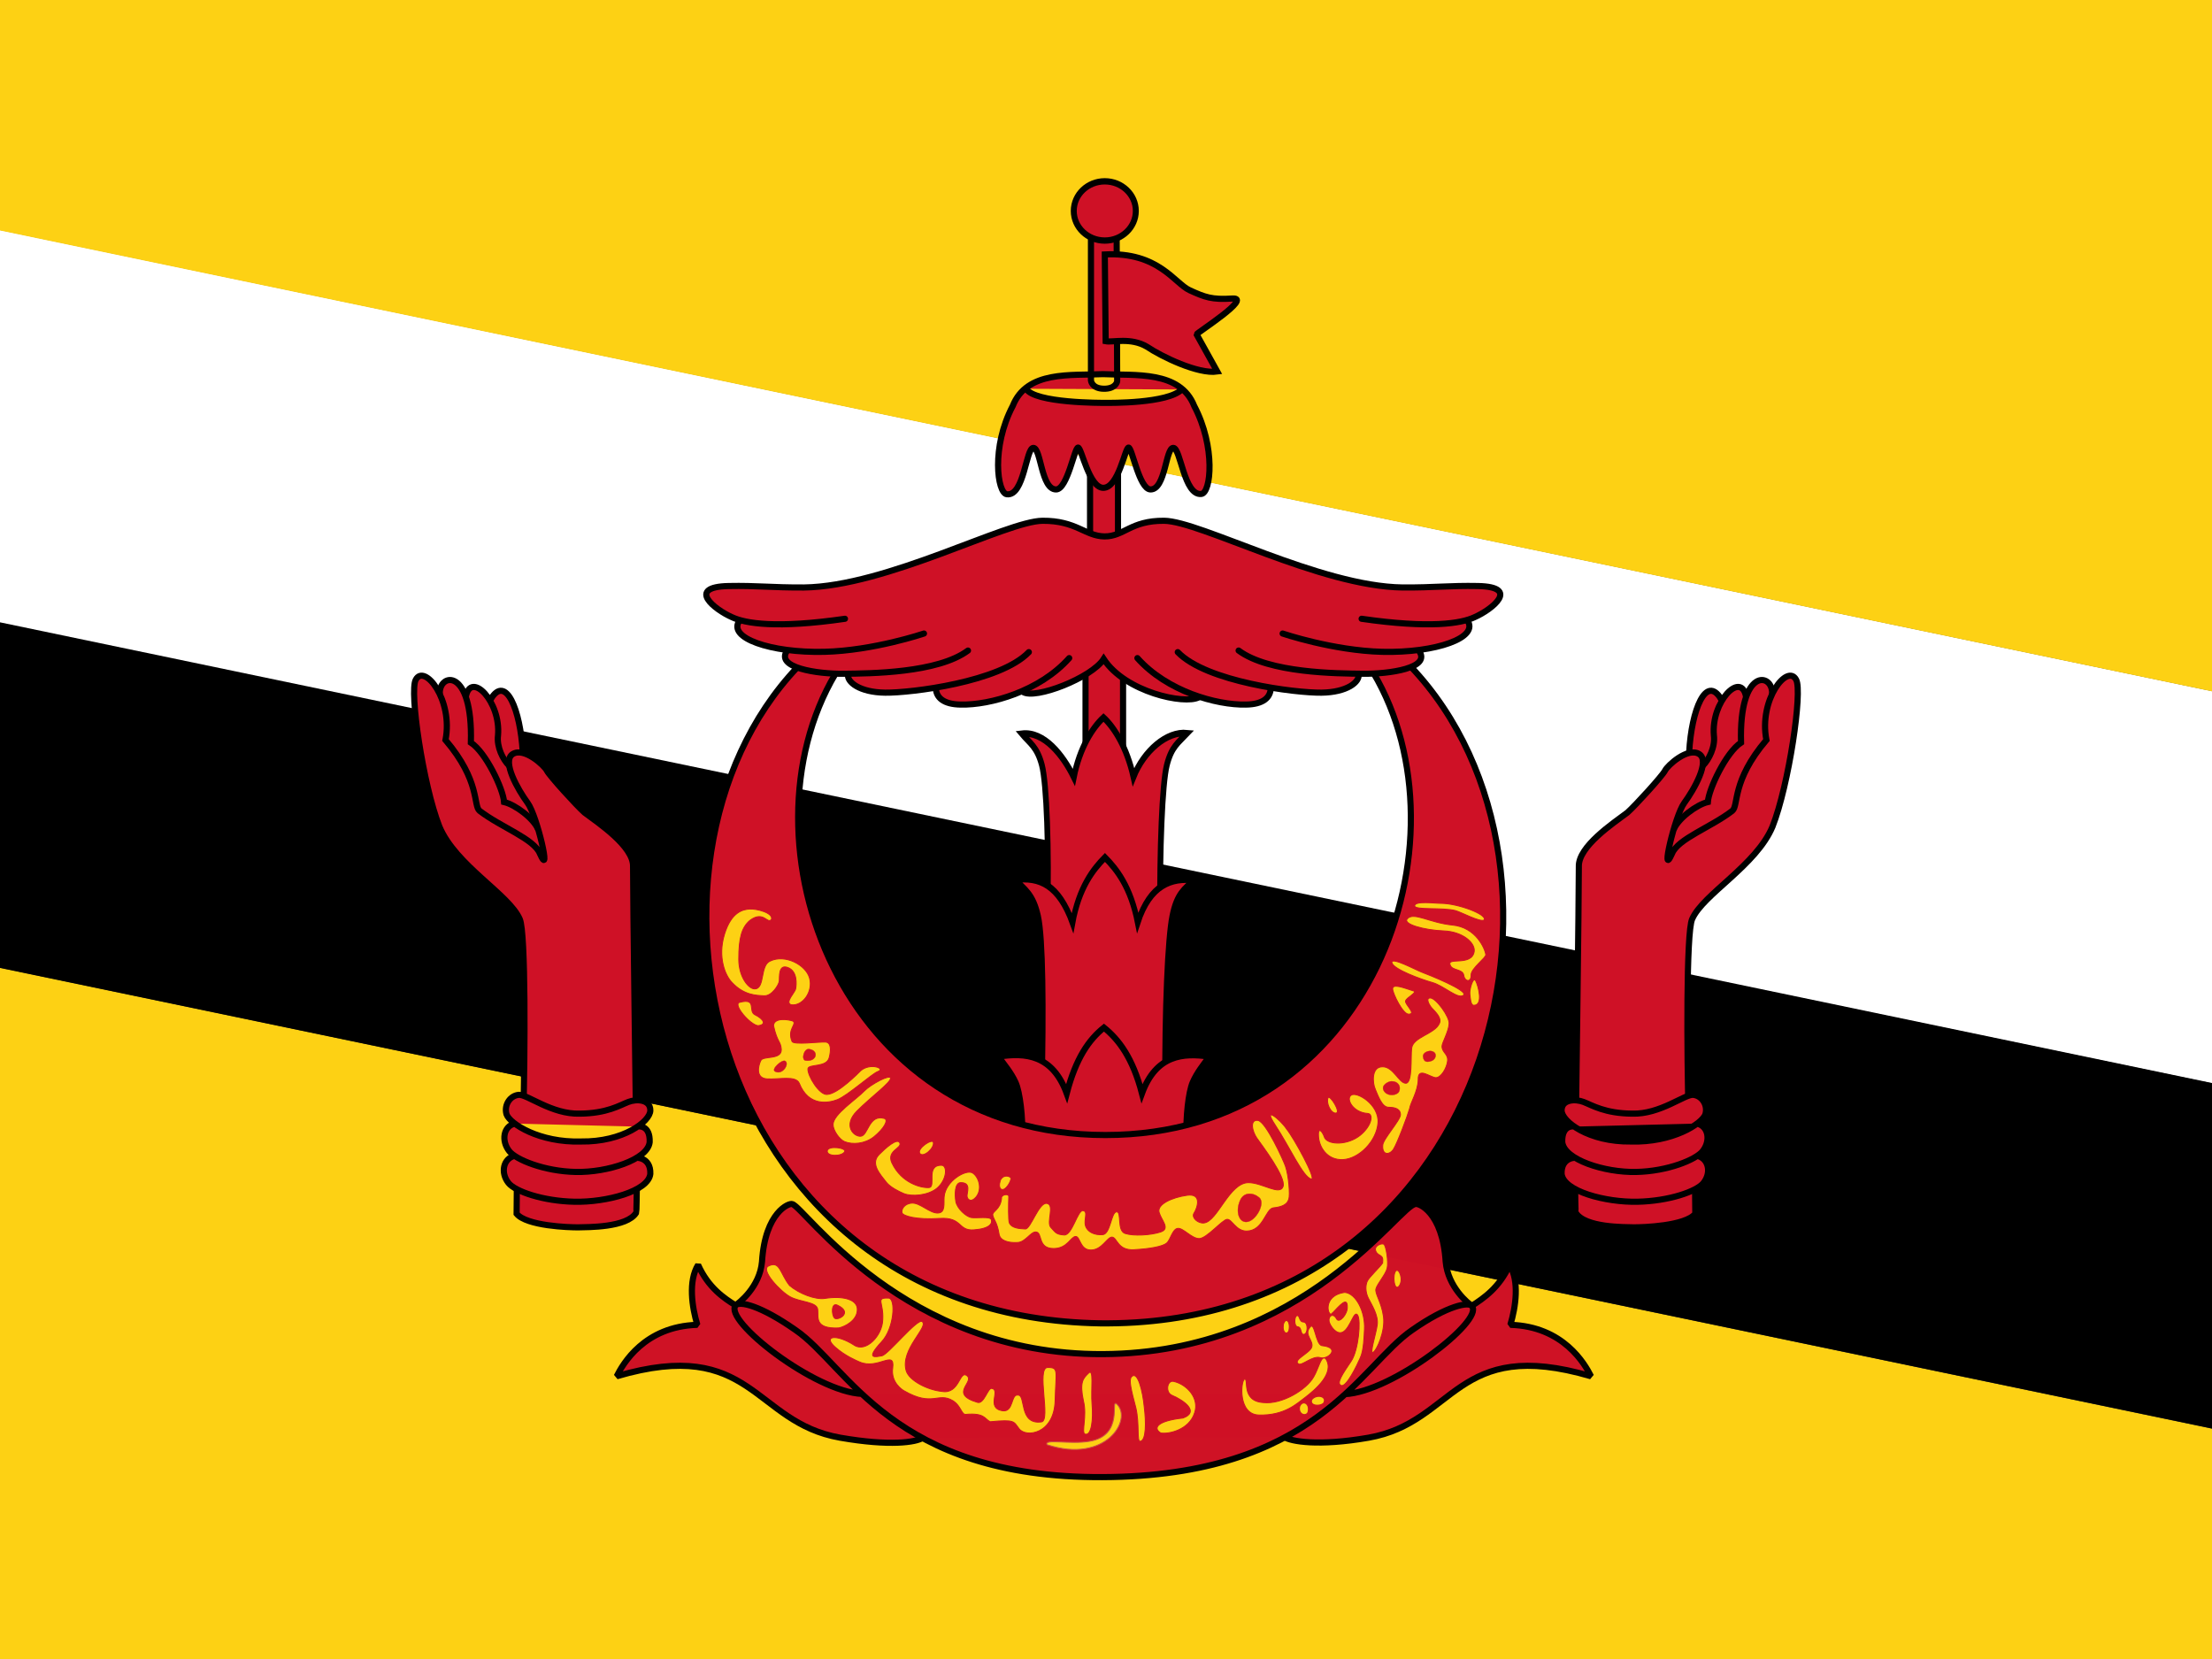 <svg xmlns="http://www.w3.org/2000/svg" height="480" width="640"><rect width="100%" height="100%" fill="#333333" stroke="none"/><defs><clipPath id="a"><path fill-opacity=".67" d="M0 0h640v480H0z"/></clipPath></defs><g fill-rule="evenodd" clip-path="url(#a)"><g stroke-width="1pt"><path d="M-160.218 33.142l.118 114.17L799.905 346.66V233.313l-960.12-200.17z" fill="#fff"/><path d="M-160.1 246.65V480h960.005v-33.325L-160.1 246.648zM799.905 233.344V-.006H-160.1v33.325l960.005 200.025z" fill="#fdd114"/><path d="M-160.1 146.713v100.004l960.314 199.96-.31-100.015-960.004-199.95z"/></g><path stroke="#000" stroke-width="1.778" fill="#cf1126" d="M314.08 189.7h10.854v28.973H314.08z"/><path d="M415.12 645.68c-.24-33.566 1.125-65.845 3.766-75.002s6.556-11.06 11.416-15.608c-11.512-1.043-24.218 8.647-30.06 21.408-3.707-14.398-10.64-24.156-16.74-29.056-6.098 4.9-13.29 14.808-16.567 29.183-6.01-10.712-16.555-22.588-29.028-21.254 4.434 4.62 8.48 6.333 11.178 15.286s4.044 41.016 3.075 74.6" transform="matrix(.518 0 0 .592 120.62 -116.48)" stroke="#000" stroke-width="3.207" fill="#cf1126"/><path d="M414.44 641.96c-.24-33.565 1.37-62.22 3.677-71.327 2.31-9.106 5.993-10.806 11.258-14.746-11.512-1.043-22.48 1.756-28.902 17.355-3.592-14.5-10.64-21.623-16.74-26.523-6.098 4.9-13.29 12.273-16.567 26.648-7.053-15.474-16.903-18.94-29.376-17.606 5.186 4.316 9.262 5.927 11.8 14.855s2.86 37.315 1.89 70.9" transform="matrix(.566 0 0 .711 102.504 -140.641)" stroke="#000" stroke-width="2.804" fill="#cf1126"/><path d="M343.292 329.038c-.22-5.554.54-13.013 1.803-15.896 1.263-2.883 3.024-4.988 4.802-7.432-7.623-1.1-15.375-.538-19.49 10.642-2.668-10.22-6.667-15.553-11.004-19.037-4.336 3.484-8.103 8.817-10.77 19.037-4.115-11.18-11.905-11.858-19.762-10.642 1.78 2.444 3.61 4.55 4.94 7.432 1.33 2.883 2.16 10.342 1.937 15.896M315.387 133.28v22.9h8.084v-22.9h-8.083z" stroke="#000" stroke-width="1.777" fill="#cf1126"/><path opacity=".99" stroke-linejoin="bevel" d="M371.514 415.75c2 1.336 9.98 2.737 24.44.22 25.25-4.422 25.04-29.33 64.367-17.775-1.776-3.555-7.998-14.44-23.33-14.88 1.557-5.113 2.667-12.664-.22-17.335-2.963 6.59-7.55 9.655-10.876 11.81-1.025-.555-6.968-5.41-7.612-12.727-.893-14.505-7.97-17.064-8.723-16.68-4.544-.13-31.903 43.122-90.49 43.406-57.725.276-86.614-43.024-89.877-43.408-.752-.383-7.83 2.176-8.723 16.68-.644 7.317-6.657 11.96-7.667 12.607-3.312-2.063-7.857-5.1-10.82-11.69-2.888 4.67-1.778 12.222-.222 17.334-15.33.44-21.55 11.326-23.33 14.88 39.33-11.553 39.408 13.354 64.657 17.776 14.463 2.517 21.96 1.337 23.96.007" stroke="#000" stroke-width="1.777" fill="#cf1126"/><path opacity=".99" stroke-linejoin="bevel" d="M249.5 403.307c-13.698-.547-40.42-21.38-36.627-25.667 1.203-1.216 7.09.036 17.283 7.167 15.126 10.31 28.105 42.816 88.79 42.568 61.842-.25 74.533-32.26 89.656-42.568 10.193-7.13 16.552-8.27 17.27-6.875 3.64 4.11-23.108 24.892-36.805 25.44" stroke="#000" stroke-width="1.777" fill="#cf1126"/><path d="M230.74 193.03c-54.113 57.012-25.003 187.96 87.468 189.852 113.078 1.267 146.06-131.01 89.878-190.1m-166.388 2.206c-28.79 48.475 1.14 133.412 78.124 133.412 77.62 0 106.067-85.554 77.556-133.703" stroke="#000" stroke-width="1.777" fill="#cf1126"/><path d="M339.548 399.678c3.935.874 7.525 4.937 6.08 9.113-1.606 4.98-7.532 6.19-9.772 5.826-2.41-1.446-.965-3.533 6.424-4.337 4.817-1.768.43-5.026-3.212-6.586-1.98-.85-1.367-4.426.48-4.016zM327.345 398.395c1.83-2.082 3.316 4.298 3.722 8.72.533 4.32.59 9.647-1.152 9.91-1.062.18-.17-4.958-1.268-9.67-1.432-5.458-2.05-8.045-1.302-8.96z" stroke="#cf1126" stroke-width=".266" fill="#fdd114"/><path d="M323.143 406.264c4.594 4.452-3.187 17.347-20.21 11.726-.965-1.767 6.76-.02 12.204-.964 10.36-1.636 5.916-12.737 8.006-10.762z" stroke="#cb4f46" stroke-width=".266" fill="#fdd114"/><path d="M314.814 397.426c1.83-2.08.764 4.507 1.145 8.934.372 4.16-.093 9.22-2.066 8.565-1.07-.515.683-5.186-.414-9.577-1.176-5.52-.055-6.525 1.334-7.922zM303.13 395.658c3.25-.02 2.378.89 2.147 9.57-.254 9.723-8.466 10.81-10.418 8.143-1.64-2.092-1.04-2.722-8.38-2.02-1.64-.828-1.578-2.587-6.94-2.137-1.386.256-1.34-2.374-3.84-3.945-4.362-2.606-5.814 1.92-14.13-2.87-.52-.29-3.893-2.428-3.276-6.655.642-5.34-4.228.653-9.58-1.678-1.036-.462-4.173-1.767-6.94-4.196-3.907-3.36.184-4.04 5.462-.615 3.26 2.067 8.047-2.69 8.176-7.448.292-5.037-2.214-6.36 1.67-6.237 2.166.065 1.65 8.8-2.03 12.668-4.925 5.323-1.6 4.297.158 4.03 1.834-.46 10.178-10.8 11.57-9.912 2.166 1.473-6.506 8.083-4.564 14.34.928 2.79 6.097 5.46 10.353 5.894 5.003.833 5.017-5.962 7.045-4.675 2.807 1.842-5.363 5.31 3.215 7.838 1.894.568 2.99-4.257 4.11-4.047 2.69.44-1.76 5.634 3.053 6.46 3.355.558 2.436-4.85 4.516-4.522 2.406-.154.147 8.653 6.82 7.755 2.812-.37-1.588-15.722 1.8-15.742zM242.656 384.23c1.932-.413 5.244-2.208 5.382-5.106.276-3.173-4.14-4.278-9.383-3.45-2.76.415-7.45-1.38-10.21-3.726-2.76-3.45-2.76-7.31-6.07-5.656-2.484 1.103 3.45 7.45 6.346 8.97 2.9 1.517 7.59 1.38 7.866 3.586.276 2.208-1.104 5.657 6.07 5.38zM360.07 399.036c-1.066.516-1.93 10.158 4.09 10.366 7.564.27 11.367-3.565 13.262-4.928 3.146-2.392 8.817-7.17 6.192-11.293-1.313-1.495-2.04 2.754-3.553 5.24-2.06 3.648-9.114 7.975-14.518 7.385-6.62-.407-4.125-7.114-5.472-6.77z" stroke="#cf1126" stroke-width=".266" fill="#fdd114"/><path d="M375.615 394.57c-1.54-1.165 3.422-3.07 3.935-4.87.515-1.8-2.19-3.496-.687-5.468 1.578-2.597 1.664 4.895 3.67 5.11 5.55.58 1.587 4.165-.507 3.472-2.37-.707-5.482 2.63-6.41 1.755zM371.317 383.225c-.357 2.5 1.16 3.126 1.61 1.697.534-2.68-.985-3.93-1.61-1.697z" stroke="#cf1126" stroke-width=".266" fill="#fdd114"/><path d="M375.337 380.634c-.894.07-1.018 3.173.145 3.26 1.256.098.676 2.216 1.73 2.188 1.254-.033 1.35-3.552-.07-3.585-1.32-.033-1.007-1.85-1.805-1.863zM385.386 380.04c-1.062 1.344-3.078-5.178 3.704-6.11 3.224.283 5.974 5.593 5.69 10.713-.108 1.894-.19 6.164-1.232 8.25-.855 1.992-3.983 8.536-5.5 7.967-1.517-.57.397-3.31 2.94-7.113 2.055-3.114 2.845-11.76 1.8-13.276s-2.092 3.795-4.266 4.933c-1.808.948-3.697-1.795-3.982-3.122-.225-1.573 1.21-2.54 2.18-.67.775 1.405 3.156-1.384 3.1-3.377.063-3.223-2.074-.667-4.434 1.807zM400 365.488c-.855 1.233-3.793 3.983-4.362 5.12s-.665 3.13.283 5.027c.95 1.896 2.94 4.93 2.562 7.68-.38 2.75-2.276 8.44-1.233 7.966 1.042-.474 3.602-6.07 3.033-10.336-.57-4.267-2.56-6.637-2.18-8.06.377-1.42 2.748-4.076 3.223-5.878.474-1.803-.285-6.638-.948-7.017s-3.034.473-2.276 2.085c.76 1.612 2.37.663 1.897 3.413z" stroke="#cf1126" stroke-width=".266" fill="#fdd114"/><path d="M403.897 367.69c-1.065.97-.535 6.253.93 4.367 1.33-1.838-.078-5.23-.93-4.366z" stroke="#cf1126" stroke-width=".251" fill="#fdd114"/><path d="M376.027 406.918c-.5 2.312 1.778 3.044 2.404 1.723.75-2.476-1.53-3.786-2.403-1.722z" stroke="#cf1126" stroke-width=".303" fill="#fdd114"/><path d="M379.514 404.957c-.74 1.897 2.56 2.063 3.488.98 1.11-2.034-2.193-2.674-3.488-.98z" stroke="#cf1126" stroke-width=".334" fill="#fdd114"/><path d="M242.244 377.607c-1.765-.79-1.655 2.76-.826 3.725.826.966 5.64-1.51.826-3.725z" stroke="#cf1126" stroke-width=".266" fill="#cf1126"/><path d="M320.15 182.7c-17.735 3.55-29.913 13.947-24.203 17.483 3.496 2.33 19.917-4.072 23.382-9.508 6.3 9.615 23.39 13.242 27.518 11.086" stroke="#000" stroke-linecap="round" stroke-width="1.777" fill="#cf1126"/><path d="M228.162 177.013c2.944 4.55 18.194 15.52 29.164 16.322 10.97.803 35.854 5.886 40.67 3.745 4.817-2.14 18.462-11.505 21.94-9.9 3.48 1.606 23.814 12.844 31.306 12.576 7.492-.267 55.92-13.913 57.526-16.59 1.605-2.675-9.633-9.63-16.856-9.63-7.225 0-163.75 3.745-163.75 3.477z" fill="#cf1126"/><path d="M270.772 199.09c.088 2.734 2.19 4.71 7.233 4.763 8.468.177 22.793-3.828 31.35-13.443" stroke="#000" stroke-linecap="round" stroke-width="1.777" fill="#cf1126"/><path d="M245.368 195.03c-.44 2.294 3.353 5.293 10.762 5.38s33.255-3.086 41.546-11.73" stroke="#000" stroke-linecap="round" stroke-width="1.777" fill="#cf1126"/><path d="M227.87 188.083c-3.97 5.116 8.678 6.95 16.263 6.86 7.587-.087 27.165-.188 35.933-6.715" stroke="#000" stroke-linecap="round" stroke-width="1.777" fill="#cf1126"/><path d="M214.013 179.502c-3.793 5.028 8.952 9.444 24.477 9.09 14.29-.352 28.845-5.292 28.845-5.292M367.667 199.09c-.088 2.734-2.19 4.71-7.233 4.763-8.468.177-22.792-3.828-31.348-13.443" stroke="#000" stroke-linecap="round" stroke-width="1.777" fill="#cf1126"/><path d="M393.07 195.03c.442 2.294-3.35 5.293-10.76 5.38s-33.255-3.086-41.547-11.73" stroke="#000" stroke-linecap="round" stroke-width="1.777" fill="#cf1126"/><path d="M410.455 188.19c3.97 5.116-8.566 6.838-16.152 6.75-7.586-.09-27.164-.19-35.933-6.717M424.47 179.416c3.792 5.028-8.996 9.53-24.52 9.178-14.29-.353-28.845-5.293-28.845-5.293" stroke="#000" stroke-linecap="round" stroke-width="1.777" fill="#cf1126"/><path d="M244.472 179.032c-19.72 2.848-28.802 1.397-32.738-.485-4.916-2.163-13.336-8.75-.9-8.99 8.24-.162 12.394.468 21.762.42 23.965-.3 58.558-19.224 69.046-19.3 9.74-.073 12.326 4.43 17.88 4.522 5.686.065 7.527-4.596 17.268-4.524 10.487.077 45.08 19 69.045 19.3 9.368.05 13.52-.58 21.762-.42 12.437.24 4.017 6.828-.9 8.99-3.935 1.883-13.018 3.334-32.738.486" stroke="#000" stroke-linecap="round" stroke-width="1.777" fill="#cf1126"/><path d="M319.154 108.244c-9.277.466-22.046-1.12-26.146 9.227-6.245 11.837-4.484 25.254-1.678 25.537 5.023.554 5.5-13.4 7.642-13.42 2.24-.026 2.237 12.115 6.618 12.022 3.262-.094 5.312-12.21 6.337-12.117s3.17 11.65 7.295 11.65c4.406 0 6.27-11.557 7.295-11.65s3.076 12.023 6.338 12.116c4.38.092 4.378-12.05 6.617-12.024 2.142.02 3.085 13.882 8.11 13.328 2.804-.283 4.193-13.607-2.052-25.443-4.1-10.345-17.15-8.76-26.376-9.226zM296.878 112.482c2.492 4.185 21.924 4.086 23.02 4.086s18.038.2 22.024-3.886M315.65 68.833v41.26s.222 2.305 3.642 2.38 3.94-1.933 3.94-2.23l-.15-41.484" stroke="#000" stroke-width="1.777" fill="#cf1126"/><path d="M319.652 73.618c15.545-.797 20.18 8.372 24.565 10.365s6.377 2.79 12.357 2.39c5.98-.397-10.364 9.967-10.364 10.365l5.98 10.762c-5.58.798-16.15-4.354-20.33-7.174-4.728-2.792-9.965-1.196-11.958-1.595l-.25-25.112z" stroke="#000" stroke-width="1.777" fill="#cf1126"/><path d="M313.4 264.67c0 4.333-3.893 7.85-8.69 7.85-4.796 0-8.69-3.517-8.69-7.85 0-4.332 3.894-7.848 8.69-7.848 4.797 0 8.69 3.516 8.69 7.848z" transform="matrix(1.033 0 0 1.092 4.885 -227.99)" stroke="#000" stroke-width="1.674" fill="#cf1126"/><g stroke="#cf1126" stroke-width=".375" fill="#fdd114"><path d="M223.22 265.968c-1.184 1.657-2.206-2.7-6.275.355-2.296 1.96-3.215 4.967-3.2 11.25.016 5.325 3.08 8.88 4.858 8.525 2.723-.355 1.3-6.868 4.262-8.052 4.263-2.013 10.302 1.065 11.368 4.973s-2.013 8.17-5.33 7.696c-1.894-.71 1.067-3.433 1.304-4.618.237-1.184.59-5.092-2.25-6.157-2.842-1.065-2.368 2.843-2.487 3.91-.118 1.064-2.13 4.38-4.38 4.26-2.25-.117-5.826-.105-9.356-3.906-1.872-1.95-4.145-7.224-2.13-13.855 2.012-6.632 5.446-7.224 7.34-7.343 1.895-.118 6.75 1.066 6.277 2.96zM218.364 293.562c-1.975-1.056.743-4.903-4.38-3.552-2.063.574 3.078 6.512 5.327 6.75 2.49-.238 1.795-1.852-.946-3.198zM223.81 296.76c1.066 4.856 2.075 4.444 2.25 6.87.088 3.096-5.21 1.775-5.92 3.195-.71 1.422-1.658 5.093 1.775 5.33 3.434.236 8.363-1.084 9.355 1.302 2.674 6.714 8.377 5.74 11.036 4.696 3.007-1.204 10.085-7.582 11.7-8.13 2.403-.88-2.25-2.605-4.973-.237-.71.71-6.632 6.75-9.71 6.868-2.25.25-5.733-5.45-5.566-7.46.237-1.42 5.418-.248 6.158-3.197.55-2.107.59-4.382-1.066-4.5-1.66-.12-9.474.947-9.71-.237-1.422-3.434 1.42-4.854.354-5.802-1.184-.474-5.565-1.184-5.683 1.303zM250.14 315.588c-2.507 2.625-9.103 6.826-9.103 9.794 0 1.682 1.84 4.32 3.363 4.946 2.273.895 5.758.67 8.41-1.385 2.998-2.436 4.347-4.905 3.067-5.342-4.535-1.295-4.65 4.956-6.827 5.145-2.08.173-5.242-3.166-1.087-7.32 4.154-4.155 9.892-8.31 9.694-9.497-.198-1.187-5.72 1.848-7.518 3.66zM239.355 332.994c-.186 1.67 4.254 1.68 5.045.197.593-1.087-4.847-1.878-5.045-.196zM254.306 334.096c-2.505 2.624.297 5.607 2.21 8.052 1.06 1.307 3.495 2.58 5.018 3.206 2.272.895 6.8.585 9.452-1.47 3-2.437 3.235-6.715 1.414-6.735-4.706-.054-1.43 6.258-3.606 6.448-2.08.173-7.91-1.142-10.747-7.148-1.62-3.54 2.987-4.216 2.298-5.754-.703-1.653-4.24 1.587-6.04 3.4z" stroke-width=".267"/><path d="M266.146 333.722c.974 1.37 4.29-1.576 3.892-3.21-.28-1.204-4.863 1.825-3.892 3.21z" stroke-width=".266"/><path d="M273.16 346.353c-.134 1.926.436 4.525-1.826 4.613-2.263.086-5.134-2.96-7.397-2.872-2.262.087-3.22 1.827-2.96 2.785.262.956 4.178 2.087 10.88 1.652s5.22 3.655 9.92 3.306c4.698-.348 5.394-1.914 5.046-2.958-.348-1.044-4.35-.348-5.83-.61-1.48-.26-4.09-2.61-4.438-4.61-.348-2.003-.348-5.452 1.392-5.483 3.22-.056 1.733 2.926 1.856 3.972.108.926 1.16 1.886 2.582.203 1.886-2.233.87-5.743-.957-6.96s-7.926 2.274-8.267 6.96zM289.777 346.702c-.342 3.45-2.812 3.7-2.523 4.96.357 1.446 1.25 1.9 1.827 5.482.328 1.766 2.524 2.514 5.31 2.35 2.275-.063 3.83-3.146 5.307-3.047 2.087.112.348 4.836 5.222 4.787 3.914-.037 4.872-3.394 6.264-3.48 1.392-.09 1.218 3.914 4.438 3.914 3.22 0 4.612-3.654 6.09-3.74 1.568.086 1.568 3.915 6.353 3.654 4.787-.262 8.355-.957 9.486-1.914 1.132-.958 1.654-4.09 3.22-4.265 1.566-.173 4.003 2.958 6.18 2.958s6.698-5.48 8.09-5.567c1.393-.087 2.525 3.394 5.657 3.394 4.874-.087 5.443-6.423 7.713-6.722 4.09-.398 4.252-2.067 4.47-2.502.435-1.22-.032-6.932-.96-9.54-.452-1.377-5.653-12.998-8.003-13.26-2.35-.26-1.653 3.133-.26 5.135 1.392 2 8.527 11.312 7.57 14.01-.957 2.698-6.005-1.132-10.008-1.132-5.57 0-8.954 11.26-12.88 11.66-1.724.186-3.567-1.478-2.958-2.697 1.132-1.74 2.436-5.918-1.914-5.308-4.35.608-8.79 2.61-8.093 4.96.696 2.35 3.307 4.698.435 5.655s-7.83 1.22-10.268.436c-2.437-.783-.958-6.266-2.437-6.266-1.653 0-1.74 6.44-4.09 6.614-2.348.174-4.437-.783-4.96-2.61-.522-1.827.87-4.09-.695-4.35-1.567-.262-3.134 7.222-5.483 7.048s-2.436-.696-3.83-2.176c-1.39-1.48 1.22-6.526-1.13-6.96-2.35-.436-4.7 7.483-6.265 7.396-1.567-.088-3.916-.174-4.612-1.74-.35-.784-.25-5.684-.173-7.67-.044-.94-2.263-.527-2.09.534zM368.876 325.38c4.288 6.49 8.15 15.27 10.53 15.75 1.583.23-4.96-11.747-7.136-14.446-1.828-2.784-7.083-6.964-3.394-1.305z" stroke-width=".267"/><path d="M342.16 613.74c-1.144 2.287-.735 4.493 1.225 4.166s4.492-4.166 3.84-4.9-3.513-1.39-5.065.734z" transform="matrix(.56 0 0 .689 97.953 -81.595)"/><path d="M381.475 328.258c-.015 3.52 2.478 7.502 7.116 7.25 4.64-.25 9.727-5.38 10.103-10.645s-6.123-9.132-7.753-8.003c-1.63 1.128.612 5.055 4.776 5.297 1.783.108 1.2 3.595-2.216 6.354-3.58 2.83-8.88 2.777-10.176.824-1.002-2.758-1.915-2.778-1.85-1.076z" stroke-width=".267"/><path d="M384.27 317.593c-.68 1.395.735 4.608 2.27 4.466 1.554-.153-1.773-5.39-2.27-4.467zM397.885 315.098c.903 2.088 1.976 5.27 3.88 5.27s3.44.514 3.44 2.124-4.962 6.972-5.124 8.786c-.276 3.092 1.978 2.93 3.076 1.244 1.098-1.683 4.068-9.603 4.686-11.787.268-1.727 2.403-4.972 2.49-8.35-.138-3.804 3.366-.728 5.05-.582 1.543.068 3.222-2.782 3.442-4.832.22-2.05-1.61-2.415-1.61-4.245 0-1.025 1.957-4.32 2.048-6.516.22-1.944-3.806-7.542-5.49-7.47-1.39.074-.22 2.124.586 3.003.805.88 2.855 2.71 2.123 4.32-1.317 3.148-7.76 3.953-8.053 7.32-.292 2.417.293 10.03-1.684 10.03s-3.595-4.755-6.662-4.758c-3.44-.092-2.908 4.852-2.195 6.443zM402.94 286.18c.095 1.357 2.93 7.25 4.612 7.25 2.416 0-1.098-2.782-.88-3.807s3.682-2.57 2.27-2.93c-2.523-.772-6.127-2.304-6.002-.512zM402.72 278.567c.512 1.903 8.345 4.758 11.713 5.71s7.468 4.98 9.006 3.66c1.536-1.317-10.324-6.002-12.08-6.66s-9.007-4.614-8.64-2.71zM426.367 290.867c2.93.072 1.318-5.71.586-7.102-.732-1.392-1.83 2.635-1.684 3.807.145 1.17.22 3.222 1.097 3.295zM409.31 262.093c-.024 1.31 8.09.38 11.86 1.39 1.628.456 7.176 3.44 8.2 2.71 1.172-1.538-7.54-4.833-12.52-4.833-1.61.025-7.51-.812-7.54.733zM407.185 265.826c-1.453 1.555 4.894 3.294 10.542 3.513 5.627.22 9.273 3.6 8.786 6.076-.805 4.174-7.834 1.464-6.955 3.734.512 1.757 3.603 1.112 3.953 3.002.244 1.904 2.227 2.24 2.122-.108-.012-1.868 4.36-4.944 4.25-5.822-.22-1.757-2.856-7.907-9.592-8.566-6.735-.66-11.25-3.904-13.105-1.83z" stroke-width=".267"/></g><path d="M227.17 306.975c-.902-.522-4.12 2.37-2.966 3.017 2.19 1.24 4.34-2.25 2.967-3.017zM234.084 303.536c-1.563-.195-2.318 3.124-1.01 3.32 3.322.46 3.977-2.96 1.01-3.32zM402.59 312.847c-.74-.004-3.076 1.025-2.27 2.636.806 1.61 3.117 1.65 4.174.733.942-.892.73-3.354-1.904-3.37zM411.742 305.812c.237 1.772 1.532 1.485 2.562 1.098 1.172-.512 1.514-2.06.367-2.635-1.195-.598-3.17.273-2.928 1.537zM358.835 347.23c-1.578 3.485-.22 6.893 2.297 6.237s5.032-5.47 3.173-7.003-4.423-1.548-5.47.766z" stroke="#cf1126" stroke-width=".088" fill="#cf1126"/><g fill="#cf1126"><path d="M146.54 202.595c-5.87-.533-19.21-3.202-19.744-.533-.533 2.667 7.204 33.884 11.206 37.885 4.002 4.002 22.678 12.54 24.546 11.473 1.867-1.067-3.736-20.544-5.87-24.012-2.134-3.47-8.538-16.008-8.004-16.542.534-.533-2.4-8.27-2.134-8.27z"/><path d="M134.792 201.536c1.43-7.51 10.163 1.48 9.298 11.263-.426 3.32 1.43 6.975 3.22 8.763M142.3 201.89l-.328.438c4.38-7.41 8.615 3.14 9.27 15.3M127.24 200.733c-.252-6.07 9.606-7.813 8.996 14.127 4.298 2.782 9.356 13.402 9.61 17.196 3.225.76 8.597 4.726 9.905 8.013" stroke="#000" stroke-width="1.777"/><path d="M151.415 322.306c.46-16.705.724-52.476-1.025-56.356-3.076-7.184-18.55-15.513-23.266-26.806-4.72-11.948-8.744-39.2-6.828-42.486 2.51-4.734 10.875 5.817 8.6 17.45 10.115 11.886 7.988 18.966 9.86 20.484 6.24 4.804 15.764 8.092 17.45 12.39 3.467 7.692-.758-10.874-3.54-14.667-2.782-3.793-7.587-12.138-4.3-14.16 3.288-2.024 9.104 3.287 9.863 4.804s8.597 10.114 10.873 12.137c4.046 3.035 14.266 9.818 14.062 15.634-.01 9.402.824 71.25.824 71.25M149.53 344.326s-.063 6.724-.063 6.85c2.918 3.553 15.098 3.948 17.824 3.933 2.668-.08 14.128.126 16.792-4.25.064-.127.165-5.712.165-7.247" stroke="#000" stroke-width="1.777"/><path d="M148.983 334.393c-3.373.75-4.255 4.872-1.875 7.873 1.93 2.435 9.935 5.248 19.12 5.437 9.184.186 21.368-3 21.93-8.06.188-5.062-4.565-4.753-4.003-4.566" stroke="#000" stroke-width="1.777"/><path d="M148.983 325.086c-3.373.75-4.004 5-1.624 8 1.93 2.434 10.058 5.81 19.242 5.998 9.184.187 20.806-3.562 21.368-8.622.188-5.06-3.307-4.625-3.56-4.5M168.102 330.27c12.183.187 20.056-5.81 20.056-8.997 0-3.186-3.936-3.374-6.374-2.437-2.436.937-6.185 3.317-14.057 3.374-8.058.245-15.182-5.623-17.62-5.436-2.436.188-4.345 2.83-3.56 5.623.964 2.77 9.56 8.247 21.555 7.873z" stroke="#000" stroke-width="1.777"/></g><g fill="#cf1126"><path d="M493.43 202.595c5.87-.533 19.21-3.202 19.743-.533.533 2.667-7.204 33.884-11.206 37.885-4.002 4.002-22.678 12.54-24.546 11.473-1.866-1.067 3.737-20.544 5.87-24.012 2.135-3.47 8.54-16.008 8.005-16.542-.534-.533 2.4-8.27 2.134-8.27z"/><path d="M505.18 201.536c-1.43-7.51-10.162 1.48-9.297 11.263.426 3.32-1.43 6.975-3.22 8.763" stroke="#000" stroke-width="1.777"/><path d="M497.673 201.89l.328.438c-4.38-7.41-8.614 3.14-9.268 15.3M512.732 200.733c.253-6.07-9.605-7.813-8.995 14.127-4.298 2.782-9.356 13.402-9.61 17.196-3.225.76-8.597 4.726-9.905 8.013" stroke="#000" stroke-width="1.777"/><path d="M488.558 322.306c-.46-16.705-.724-52.476 1.025-56.356 3.076-7.184 18.55-15.513 23.266-26.806 4.72-11.948 8.743-39.2 6.827-42.486-2.51-4.734-10.875 5.817-8.6 17.45-10.115 11.886-7.988 18.966-9.86 20.484-6.24 4.804-15.764 8.092-17.45 12.39-3.467 7.692.758-10.874 3.54-14.667 2.782-3.793 7.587-12.138 4.3-14.16-3.288-2.024-9.104 3.287-9.863 4.804s-8.598 10.114-10.874 12.137c-4.046 3.035-14.266 9.818-14.062 15.634.01 9.402-.824 71.25-.824 71.25M490.442 344.326s.064 6.724.064 6.85c-2.918 3.553-15.098 3.948-17.824 3.933-2.667-.08-14.127.126-16.79-4.25-.065-.127-.166-5.712-.166-7.247" stroke="#000" stroke-width="1.777"/><path d="M490.99 334.393c3.373.75 4.255 4.872 1.875 7.873-1.93 2.435-9.935 5.248-19.12 5.437-9.184.186-21.368-3-21.93-8.06-.188-5.062 4.565-4.753 4.003-4.566" stroke="#000" stroke-width="1.777"/><path d="M490.99 325.086c3.373.75 4.004 5 1.624 8-1.93 2.434-10.06 5.81-19.243 5.998-9.183.187-20.805-3.562-21.367-8.622-.188-5.06 3.307-4.625 3.56-4.5M471.87 330.27c-12.182.187-20.055-5.81-20.055-8.997 0-3.186 3.936-3.374 6.374-2.437 2.435.937 6.184 3.317 14.056 3.374 8.058.245 15.182-5.623 17.62-5.436 2.436.188 4.345 2.83 3.56 5.623-.964 2.77-9.56 8.247-21.555 7.873z" stroke="#000" stroke-width="1.777"/></g></g></svg>
